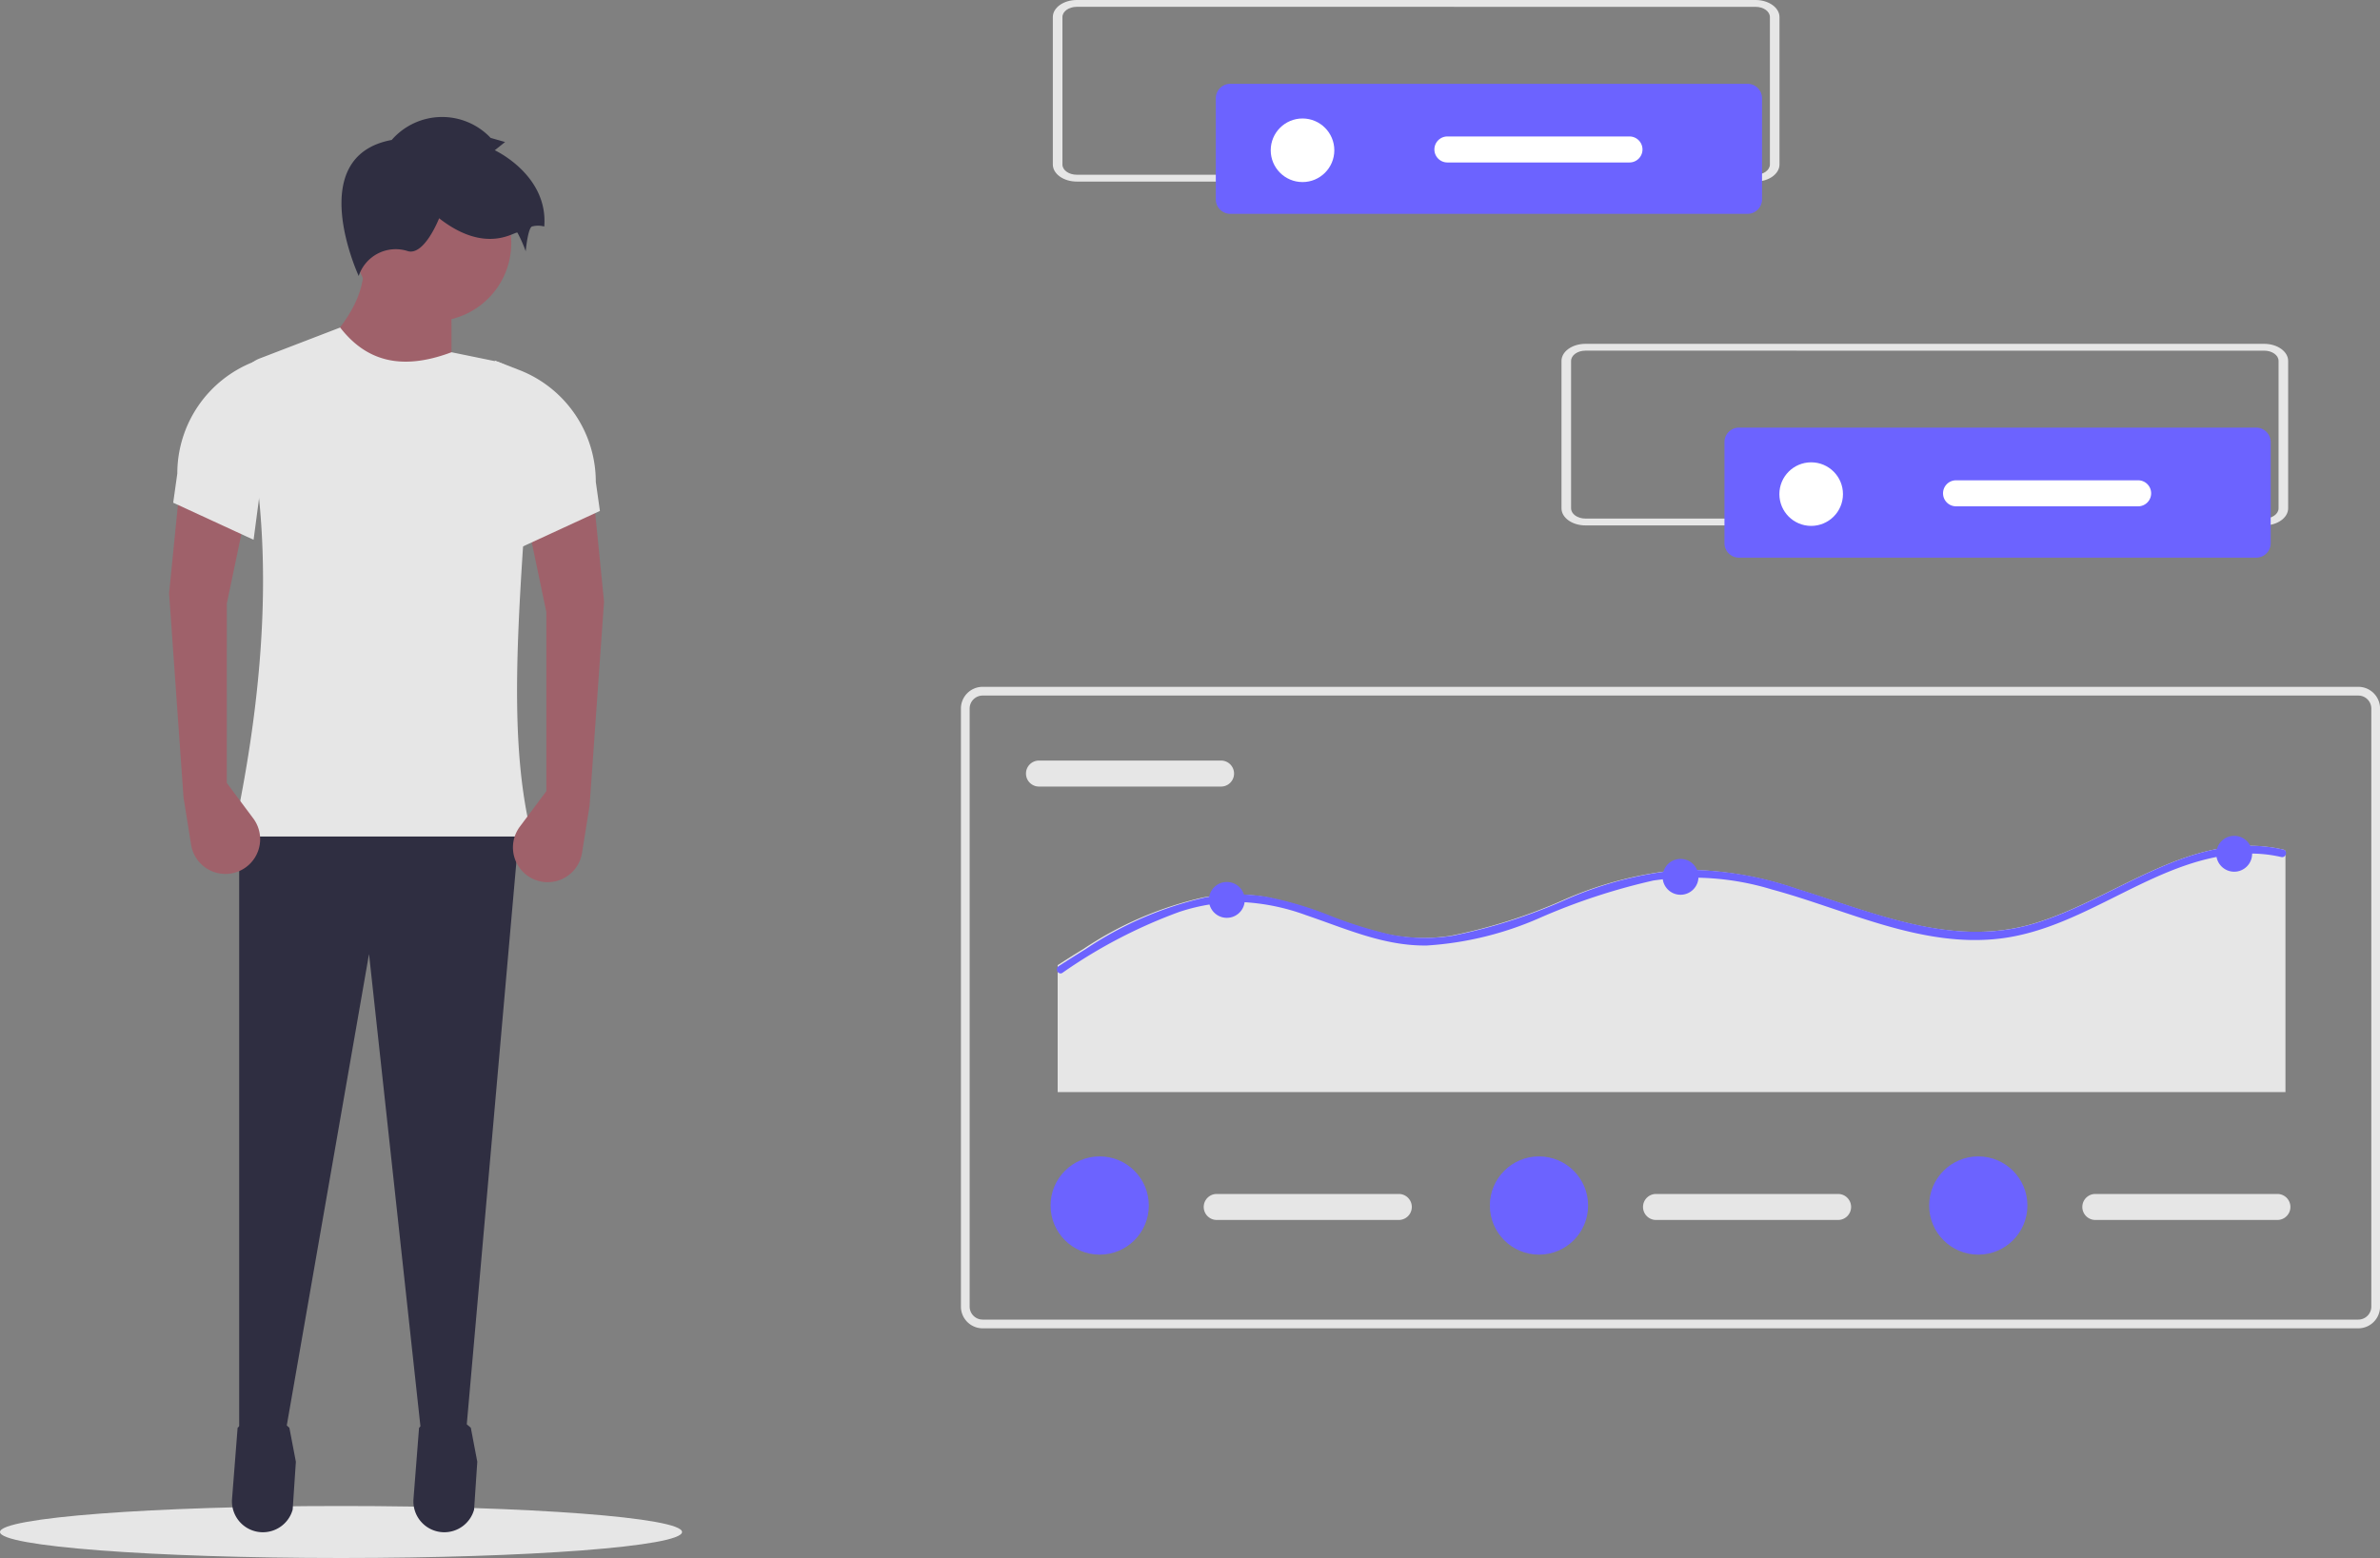 <svg xmlns="http://www.w3.org/2000/svg" width="186.156" height="121.896" viewBox="0 0 186.156 121.896"><rect x="0" y="0" width="186.156" height="121.896" fill="#808080" stroke="none"/><defs><style>.a{fill:#e6e6e6;}.b{fill:#9f616a;}.c{fill:#2f2e41;}.d{fill:#6c63ff;}.e{fill:#fff;}</style></defs><g transform="translate(0 0)"><ellipse class="a" cx="26.674" cy="2.034" rx="26.674" ry="2.034" transform="translate(0 117.827)"/><path class="b" d="M308.034,279.963l-10.642-2.9q4.262-4.022,3.708-7.578h6.933Z" transform="translate(-272.72 -249.341)"/><path class="c" d="M100.487,333.526l-3.437.484-4.141-38.052L86.3,333.849l-3.547.161V285.961h21.928Z" transform="translate(-64.045 -221.318)"/><path class="c" d="M270.857,679.929h0a2.418,2.418,0,0,0,2.4-1.767l.251-3.747L273,671.758a2.923,2.923,0,0,0-4.049,0l-.435,5.566a2.418,2.418,0,0,0,2.341,2.605Z" transform="translate(-250.366 -560.05)"/><path class="c" d="M333.625,679.929h0a2.418,2.418,0,0,0,2.4-1.767l.251-3.747-.506-2.657a2.923,2.923,0,0,0-4.049,0l-.435,5.566a2.418,2.418,0,0,0,2.341,2.605Z" transform="translate(-298.944 -560.05)"/><circle class="b" cx="6.127" cy="6.127" r="6.127" transform="translate(27.736 12.886)"/><path class="a" d="M292.241,333.559h-23.38c3.03-14.043,3.022-25.354.608-34.5a2.444,2.444,0,0,1,1.486-2.906l6.29-2.419c1.888,2.439,4.553,3.5,8.707,1.935l3.3.676a3.387,3.387,0,0,1,2.7,3.541c-.243,3.577-.147,7.182-.356,10.294C290.949,319.816,290.67,327.328,292.241,333.559Z" transform="translate(-250.638 -268.11)"/><path class="c" d="M310.332,222.525a5.223,5.223,0,0,1,7.739-.161l1.129.322-.806.645s4.192,1.935,3.87,5.966a1.848,1.848,0,0,0-.967,0c-.322.161-.484,1.935-.484,1.935a10.179,10.179,0,0,0-.645-1.451c-.161-.161-2.419,1.774-6.127-1.129,0,0-1.129,2.9-2.419,2.58a3.045,3.045,0,0,0-3.87,1.935S303.4,223.815,310.332,222.525Z" transform="translate(-279.694 -211.575)"/><path class="b" d="M368.344,375.83l-2.07,2.774a2.719,2.719,0,0,0,.586,3.829h0a2.719,2.719,0,0,0,4.277-1.774l.592-3.7L372.859,361l-.806-8.062-5.16,1.935,1.451,6.933Z" transform="translate(-325.613 -313.928)"/><path class="a" d="M361.382,319.818l6.288-2.9-.322-2.284a9.379,9.379,0,0,0-5.988-8.744l-1.913-.742Z" transform="translate(-320.747 -276.942)"/><path class="b" d="M251.265,372.977l2.07,2.774a2.719,2.719,0,0,1-.586,3.829h0a2.719,2.719,0,0,1-4.277-1.774l-.592-3.7-1.129-15.963.806-8.062,5.16,1.935-1.451,6.933Z" transform="translate(-233.526 -311.72)"/><path class="a" d="M254.465,316.965l-6.288-2.9.322-2.284a9.379,9.379,0,0,1,5.988-8.744l1.913-.742Z" transform="translate(-234.63 -274.734)"/><path class="a" d="M630.047,468.3h-107.6a1.7,1.7,0,0,1-1.7-1.7V419.811a1.7,1.7,0,0,1,1.7-1.7h107.6a1.7,1.7,0,0,1,1.7,1.7V466.6A1.7,1.7,0,0,1,630.047,468.3Zm-107.6-49.506a1.018,1.018,0,0,0-1.017,1.017V466.6a1.018,1.018,0,0,0,1.017,1.017h107.6a1.018,1.018,0,0,0,1.017-1.017V419.811a1.018,1.018,0,0,0-1.017-1.017Z" transform="translate(-445.587 -364.375)"/><path class="a" d="M544.267,443.616a1.017,1.017,0,1,0,0,2.034h14.241a1.017,1.017,0,1,0,0-2.034Z" transform="translate(-463.001 -384.111)"/><path class="a" d="M650.245,473.521v18.864H554.21v-9.932c.665-.427,1.334-.852,2.009-1.263a27.809,27.809,0,0,1,9.332-4.026,14.088,14.088,0,0,1,4.818-.06,27.5,27.5,0,0,1,4.9,1.444,33.478,33.478,0,0,0,4.808,1.508,14.077,14.077,0,0,0,4.876.1,42.137,42.137,0,0,0,8.878-2.827,28.824,28.824,0,0,1,9.049-2.336,27.013,27.013,0,0,1,9.121,1.5c6.009,1.855,12.145,4.605,18.508,2.719,6.461-1.913,12.4-7.434,19.565-5.8A.27.27,0,0,1,650.245,473.521Z" transform="translate(-471.483 -406.941)"/><path class="d" d="M650.008,473.85a.29.29,0,0,1-.329.144,10.709,10.709,0,0,0-2.6-.269c-7.043.124-12.458,5.794-19.345,6.642-6.209.764-12.053-2.255-17.892-3.833a21.189,21.189,0,0,0-9.283-.7,49.13,49.13,0,0,0-8.924,2.943,25.9,25.9,0,0,1-8.775,2.139c-3.346.056-6.36-1.323-9.463-2.374a16.851,16.851,0,0,0-4.98-1.022,15.067,15.067,0,0,0-4.908.76,39.543,39.543,0,0,0-9.162,4.774.257.257,0,0,1-.17.046.311.311,0,0,1-.132-.565l.132-.084c.664-.427,1.331-.852,2-1.263a27.721,27.721,0,0,1,9.313-4.026,14.029,14.029,0,0,1,4.808-.06,27.391,27.391,0,0,1,4.892,1.444,33.36,33.36,0,0,0,4.8,1.508,14.018,14.018,0,0,0,4.866.1,41.987,41.987,0,0,0,8.86-2.827,28.715,28.715,0,0,1,9.03-2.336,26.906,26.906,0,0,1,9.1,1.5c6,1.855,12.12,4.605,18.469,2.719,6.448-1.913,12.378-7.434,19.524-5.8a.269.269,0,0,1,.168.106A.309.309,0,0,1,650.008,473.85Z" transform="translate(-471.246 -406.942)"/><circle class="d" cx="1.403" cy="1.403" r="1.403" transform="translate(94.556 69.004)"/><circle class="d" cx="1.403" cy="1.403" r="1.403" transform="translate(130.043 67.199)"/><circle class="d" cx="1.403" cy="1.403" r="1.403" transform="translate(173.349 65.395)"/><path class="a" d="M605.767,593.616a1.017,1.017,0,1,0,0,2.034h14.241a1.017,1.017,0,1,0,0-2.034Z" transform="translate(-510.598 -500.203)"/><circle class="d" cx="3.843" cy="3.843" r="3.843" transform="translate(82.171 90.475)"/><path class="a" d="M757.767,593.616a1.017,1.017,0,0,0,0,2.034h14.241a1.017,1.017,0,1,0,0-2.034Z" transform="translate(-628.238 -500.203)"/><circle class="d" cx="3.843" cy="3.843" r="3.843" transform="translate(116.531 90.475)"/><path class="a" d="M909.767,593.616a1.017,1.017,0,0,0,0,2.034h14.241a1.017,1.017,0,1,0,0-2.034Z" transform="translate(-745.877 -500.203)"/><circle class="d" cx="3.843" cy="3.843" r="3.843" transform="translate(150.892 90.475)"/><path class="a" d="M783.5,313.59H730.413c-1.035,0-1.874-.6-1.875-1.334V300.718c0-.736.84-1.334,1.875-1.334H783.5c1.035,0,1.874.6,1.875,1.334v11.538C785.373,312.992,784.534,313.589,783.5,313.59Zm-53.086-13.673c-.621,0-1.124.359-1.125.8v11.538c0,.442.5.8,1.125.8H783.5c.621,0,1.124-.359,1.125-.8V300.718c0-.442-.5-.8-1.125-.8Z" transform="translate(-606.403 -272.483)"/><path class="d" d="M786.059,328.391a1.132,1.132,0,0,0-1.13,1.13v7.912a1.132,1.132,0,0,0,1.13,1.13h40.464a1.132,1.132,0,0,0,1.13-1.13v-7.912a1.132,1.132,0,0,0-1.13-1.13Z" transform="translate(-650.047 -294.933)"/><circle class="e" cx="2.487" cy="2.487" r="2.487" transform="translate(139.177 36.171)"/><path class="e" d="M861.578,346.616a1.017,1.017,0,0,0,0,2.035H875.82a1.017,1.017,0,0,0,0-2.035Z" transform="translate(-708.582 -309.038)"/><path class="a" d="M607.5,194.59H554.413c-1.035,0-1.874-.6-1.875-1.334V181.718c0-.736.84-1.334,1.875-1.334H607.5c1.035,0,1.874.6,1.875,1.334v11.538C609.373,193.992,608.534,194.589,607.5,194.59Zm-53.086-13.673c-.621,0-1.124.359-1.125.8v11.538c0,.442.5.8,1.125.8H607.5c.621,0,1.124-.359,1.125-.8V181.718c0-.442-.5-.8-1.125-.8Z" transform="translate(-470.189 -180.384)"/><path class="d" d="M610.059,209.391a1.132,1.132,0,0,0-1.13,1.13v7.912a1.132,1.132,0,0,0,1.13,1.13h40.464a1.132,1.132,0,0,0,1.13-1.13v-7.912a1.132,1.132,0,0,0-1.13-1.13Z" transform="translate(-513.832 -202.834)"/><circle class="e" cx="2.487" cy="2.487" r="2.487" transform="translate(99.392 9.27)"/><path class="e" d="M685.578,227.616a1.017,1.017,0,0,0,0,2.034H699.82a1.017,1.017,0,1,0,0-2.034Z" transform="translate(-572.367 -216.939)"/></g></svg>